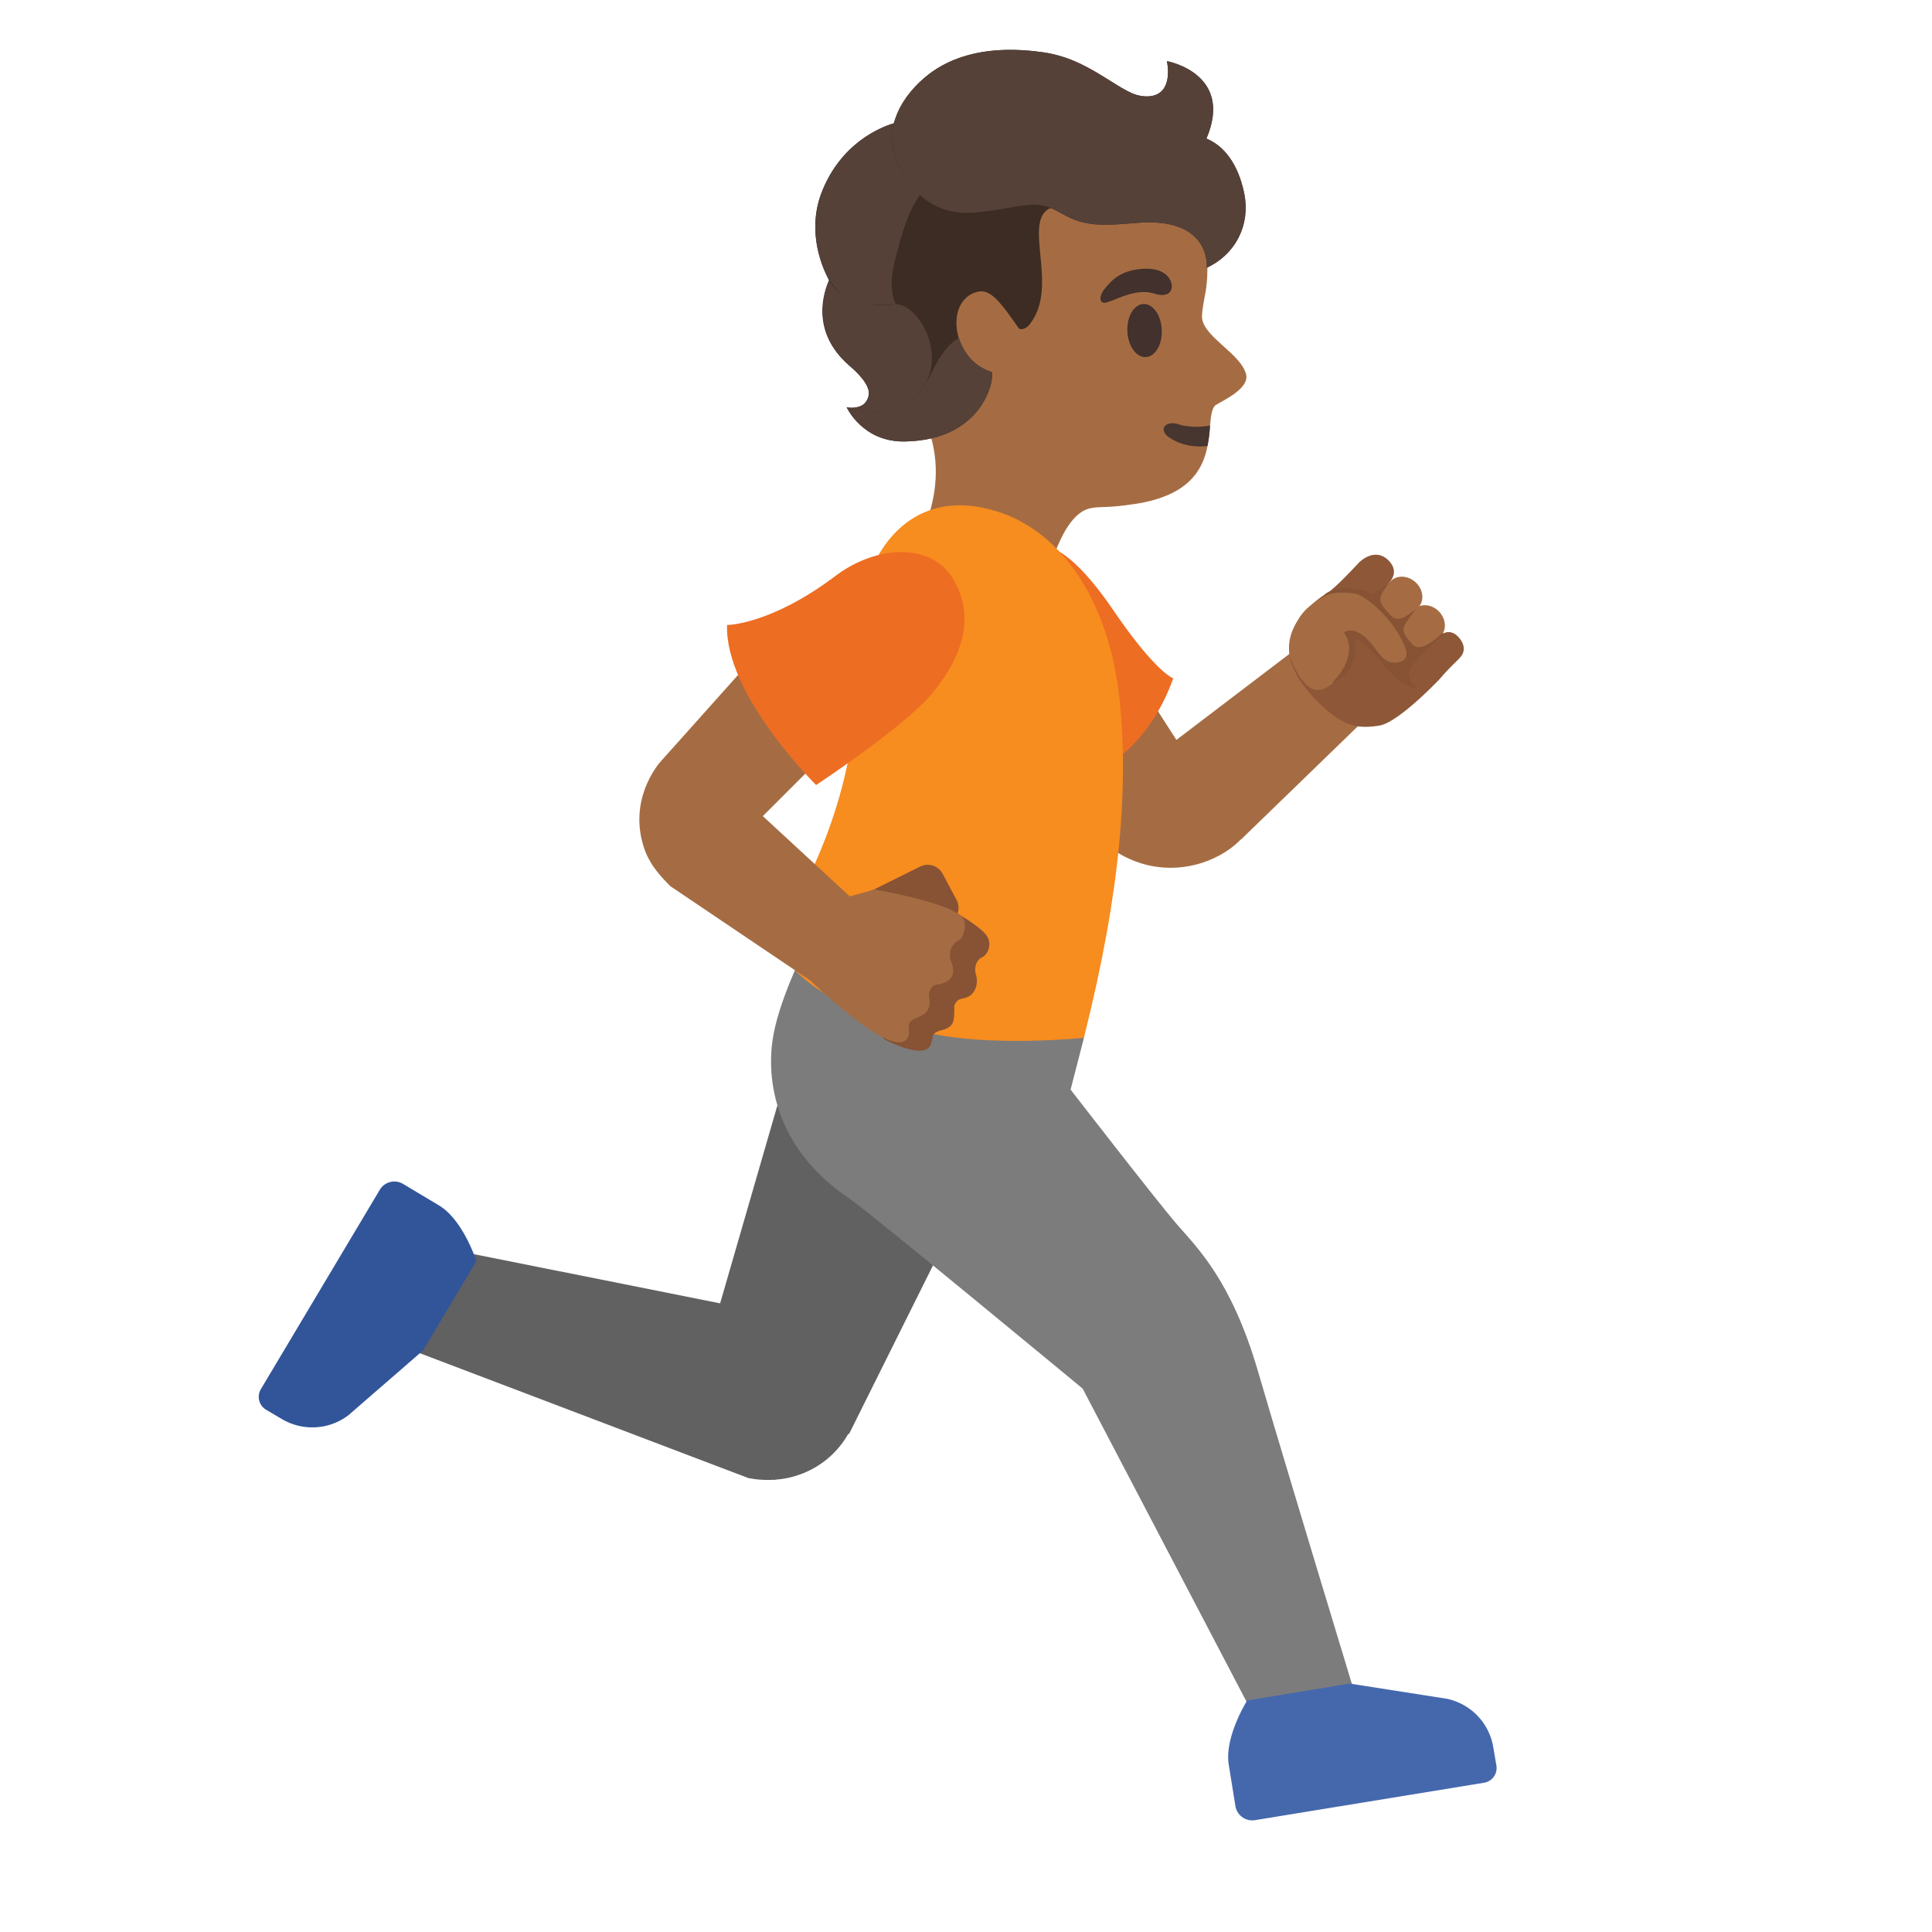 <svg xmlns="http://www.w3.org/2000/svg" xml:space="preserve" id="Layer_1" x="0" y="0" version="1.1" viewBox="0 0 128 128"><path d="M60.6 36.19s-1.12 4.32 3.68 5.44c4.2.99 5.08-3.25 5.08-3.25s.93-4.28 2.85-4.7c.73-.16.89.02 2.98-.29 3.57-.54 4.51-2.27 4.81-3.84.1-.48.14-.95.17-1.36.05-.57.1-1.03.3-1.29.16-.21 2.38-1.06 2.08-2.13-.4-1.42-3.02-2.55-2.91-3.87-.01-.34.21-1.45.24-1.6.21-1.26.14-3.02-.26-4.76-1.1-4.8-4.23-8.43-9.6-8.94-4.81-.44-10.31 3.14-12.56 7.41-1.44 2.74.65 9.81 3.11 13.55 3.2 4.88.03 9.63.03 9.63" style="fill:#a56c43"/><path d="M77.52 29.02c.76.49 1.62.63 2.48.53.1-.48.14-.95.17-1.36-.68.14-1.54.1-2.05-.07-.94-.32-1.44.38-.6.9" style="fill:#473530"/><path d="M74.69 21.94c-.04-.97.44-1.78 1.07-1.8s1.17.74 1.21 1.72c.04.97-.44 1.78-1.07 1.8s-1.17-.75-1.21-1.72M76.46 19.45c1.1.36 1.39-.36 1.03-.97-.26-.44-.92-.83-2.23-.62-1.23.2-1.76.89-2.1 1.31s-.32.85-.04.89c.39.08 1.98-1.05 3.34-.61" style="fill:#42312c"/><path d="m29.14 82.64 18.57 3.71 5.17-17.87 12.43 8.33-9.06 18.2-.04-.03a6 6 0 0 1-3.49 2.8c-.45.14-.9.22-1.36.25v.02l-.15-.01c-.56.03-1.11-.01-1.64-.12l-22.92-8.71z" style="fill:#616161"/><path d="M25.16 78.83c.32-.54 1.01-.71 1.55-.39l2.37 1.42c1.61.96 2.48 3.69 2.48 3.69l-3.52 5.91-4.93 4.28c-1.27.99-3.02 1.1-4.41.29l-1.07-.63a.995.995 0 0 1-.35-1.36z" style="fill:#325599"/><path d="M83.14 113.8 71.73 92S57.52 80.24 56.28 79.41c-4.63-3.1-5.55-7.41-5.09-10.54.36-2.43 1.97-5.66 1.97-5.66l18.65 5.56-.88 3.42s5.71 7.38 7.04 8.92 3.61 3.69 5.38 9.76c1.87 6.4 6.56 21.83 6.56 21.83z" style="fill:#7c7c7c"/><path d="M83.15 120.59c-.62.1-1.2-.32-1.3-.93l-.44-2.73c-.31-1.85 1.22-4.27 1.22-4.27l6.79-1.12 6.45 1.01c1.58.34 2.79 1.6 3.06 3.19l.21 1.23a.987.987 0 0 1-.81 1.14z" style="fill:#4568ad"/><path d="m77.94 49.02 8.96-6.82 4.36 4.66-9.04 8.76-.01-.01c-1.77 1.85-5.92 3.11-9.37-.03-3.28-2.99-7.33-9.36-7.33-9.36l7.01-5.62z" style="fill:#a56c43"/><path d="M77.73 44.94c-2.57 7.19-8.87 7.41-8.87 7.41l-5.02-8.6a4.86 4.86 0 0 1 1.74-6.64l.83-.49c2.31-1.35 4.27-.69 7.38 3.85 2.79 4.09 3.94 4.47 3.94 4.47" style="fill:#ed6d23"/><path d="M71.81 68.76c2.48-9.84 2.94-16.75 2.38-22.29-.72-6.98-4.05-11.15-7.79-12.47-4.62-1.63-7.82.72-9.11 4.9-.88 2.85-.71 5.04-.64 6.4 0 0 .64 7.47-5.3 16.82 0 0 .57 4.06 10.05 6.29 4.22.99 10.41.35 10.41.35" style="fill:#f78c1f"/><path d="M56.54 59.61s4.34-2.16 4.39-2.18a1.12 1.12 0 0 1 1.52.46l.93 1.74c.15.29.16.61.06.9.5.29 1.73 1.05 1.99 1.56.3.58-.04 1.19-.36 1.33-.37.16-.54.68-.43 1.07.12.4.11.81-.08 1.14s-.43.46-.89.55c-.22.04-.45.32-.45.54.01.34.01.93-.16 1.15-.34.45-.9.31-1.19.64-.11.13-.12.7-.35.91-.68.64-2.89-.54-2.89-.54l-4.22-3.91z" style="fill:#875334"/><path d="m57.94 58.93-2.67.75-1.83 5.05s5.71 5.62 6.68 4.05c.31-.49-.26-1.02.57-1.33.59-.22 1.03-.5.86-1.41-.07-.34.2-.76.44-.79 1.08-.13 1.36-.73 1.04-1.49-.18-.42-.14-1.13.47-1.45.22-.12.53-.61.39-1.31-.23-1.09-5.95-2.07-5.95-2.07" style="fill:#a56c43"/><path d="m54.27 65.36-9.89-6.67v-.01c-1.19-1.18-1.61-2-1.85-2.99-.76-3.1 1.26-5.26 1.26-5.26l9.15-10.23 5.64 5.83-8.04 8.04 6.01 5.55z" style="fill:#a56c43"/><path d="M54.07 52.01s-6.06-5.99-5.9-10.6c0 0 2.89-.01 7.19-3.26 2.71-2.04 6.31-2.21 7.76.17 1.29 2.1 1.08 4.69-1.4 7.66-1.86 2.21-7.65 6.03-7.65 6.03" style="fill:#ed6d23"/><path d="m91.71 43.39.03.02c.43.54 1.17.69 1.65.32l1.95-1.47c.48-.36.52-1.1.09-1.64s-1.17-.69-1.65-.32l-1.95 1.47c-.49.37-.56 1.08-.12 1.62" style="fill:#a56c43"/><path d="M90.07 37.24a.1.1 0 0 0-.04.04c-.89.95-1.68 1.74-2.02 1.95-.9.57-1.74 1.29-2.26 2.3-.97 1.89.27 3.75 1.72 5.12 1.44 1.38 2.35 1.68 3.92 1.42 1.28-.21 3.99-3.08 3.99-3.08.28-.33.6-.67.92-.99.12-.12.25-.24.37-.37l.01-.01c.37-.36.42-.84.01-1.34-.54-.66-1.07-.32-1.13-.27l-.01.01c-.25.23-.52.54-.72.69-.58.43-.9.51-.9.51l-2.74-3.48.93-1.24s.01-.02.04-.05c.1-.16.49-.73-.25-1.4-.82-.7-1.67.03-1.84.19" style="fill:#8d5738"/><path d="M90.16 41.96c.48.51 1.23.59 1.68.19l2.07-1.85c.45-.4.43-1.14-.05-1.65s-1.23-.59-1.68-.19l-2.07 1.85c-.44.41-.42 1.14.05 1.65" style="fill:#a56c43"/><path d="M92.85 42.26c-.45-.65-1-1.45-1.61-2.14-.09-.1-.17-.19-.26-.28-.84-.87-1.94-1.02-3.32-.27-.05.03-.09.05-.14.08-.08.05-.16.1-.25.15l-.01.01c-.12.08-.24.16-.36.25-.41.3-.72.67-.91 1.03-.76 1.21-.54 2.36-.54 2.36s.88 2.68 2.18 2.21 1.97-2.32 1.97-2.32L89.26 42c.39-.04.73.13 1.19.65.15.17.32.38.52.63.02.03.27.34.29.36.3.33.64.49 1.05.46.53-.03.98-.54 1.23-.74-.19-.24-.44-.75-.69-1.1" style="fill:#a56c43"/><path d="m93.44 45.35-1.62-1.33-.86-.98-1.12-.98-.39.17.24 1.28-.84 1.26-.53.45 2.75 1.95z" style="fill:#8d5738"/><path d="M93.33 44.62c.03.62.63.96.59.97-.17.07-1.01-.14-1.94-1.18-.72-.81-1.41-1.86-2.25-2.11.29 1.42-.34 2.51-1.5 2.94.89-.83 1.61-2.23.8-3.35.66-.4 1.43.26 1.82.74.45.54.85 1.38 1.68 1.27.57-.07.78-.43.58-.97-.5-1.32-1.67-2.67-2.87-3.42-.44-.27-1.34-.34-2.5-.11.85-.66 2.3-.45 2.85-.19.47.22.35.13.77-.14.21-.14.42-.28.62-.41-.17.28-.47.62-.52.95-.06.41.33.76.57 1.05.62.74 1.16.1 1.8-.3-.43.51-.53.67-.75 1.03-.29.49.15.89.47 1.27.65.78 1.99-.81 2.08-.71.1.12-2.33 1.99-2.3 2.67" style="fill:#875334"/><path d="M54.41 12.82c1.26-3.34 3.93-4.39 4.8-4.65.39-1.21 2.38-5.8 9.93-4.7 1.84.27 3.19 1.12 4.39 1.87.51.32 1 .63 1.45.83.37.17 1.02.32 1.55.13 1.21-.42.78-2.25.78-2.25s4.46.8 2.62 5.13c1.5.63 2.22 2.2 2.51 3.68.4 2.02-.56 3.98-2.49 4.88 0 0 .33-3.27-4.38-2.99-1.46.09-2.98.34-4.35-.18-.52-.2-1.01-.52-1.52-.76h-.18c-1.77.99.66 5.15-1.28 7.65-.38.49-.72.32-.72.32l-.82-1.15c-.62-.79-1.18-1.48-1.93-1.3-2.21.53-1.74 4.48.91 5.31.26.08-.27 4.51-5.73 4.61-2.82.05-3.86-2.27-3.86-2.27s1.21.28 1.45-.75c.13-.53-.37-1.24-1.27-2.01-2.58-2.22-1.71-4.83-1.35-5.65-.38-.74-1.49-3.14-.51-5.75" style="fill:#3c2c23"/><path d="M54.94 18.58c-.05-.09.82 1.99 4.42 1.58 1.48-.03 3.61 3.51 1.49 5.91-1.88 2.12-4.74.92-4.74.92s.39.11.96-.1c.37-.14.49-.62.49-.64.13-.53-.37-1.24-1.27-2.01-2.58-2.24-1.71-4.85-1.35-5.66" style="fill:#554138"/><path d="M54.41 12.82c.66-1.76 1.91-3.25 3.57-4.13.24-.13.83-.43 1.24-.51-.18.78-.15 1.61.2 2.45.01.03.41 1.29 1.52 2.29-.77 1.11-1.15 2.45-1.5 3.77-.31 1.15-.6 2.41-.08 3.48-.69-.03-1.79.18-3.01-.34-1.17-.5-1.8-1.83-2.11-3.02-.33-1.32-.31-2.71.17-3.99" style="fill:#554138"/><path d="M59.43 10.63c-.91-2.22.28-4.3 2.11-5.71 2.15-1.65 5.01-1.83 7.6-1.45 1.84.27 3.19 1.12 4.39 1.87.51.32 1 .63 1.45.83.37.17 1.02.32 1.55.13 1.21-.42.78-2.25.78-2.25s4.46.8 2.62 5.13c1.5.63 2.22 2.2 2.51 3.68.4 2.02-.56 3.98-2.49 4.88 0 0 .33-3.27-4.38-2.99-1.46.09-2.98.34-4.35-.18-1.21-.46-1.63-1.1-2.97-1-1.45.11-3.37.69-4.86.49-3.02-.41-3.95-3.39-3.96-3.43" style="fill:#554138"/><path d="M60.85 26.07c.95-1.05 1.18-2.75 2.68-3.69.3.98 1.03 1.91 2.16 2.26.26.08-.27 4.51-5.73 4.61-2.82.05-3.86-2.27-3.86-2.27s2.83 1.2 4.75-.91" style="fill:#554138"/></svg>